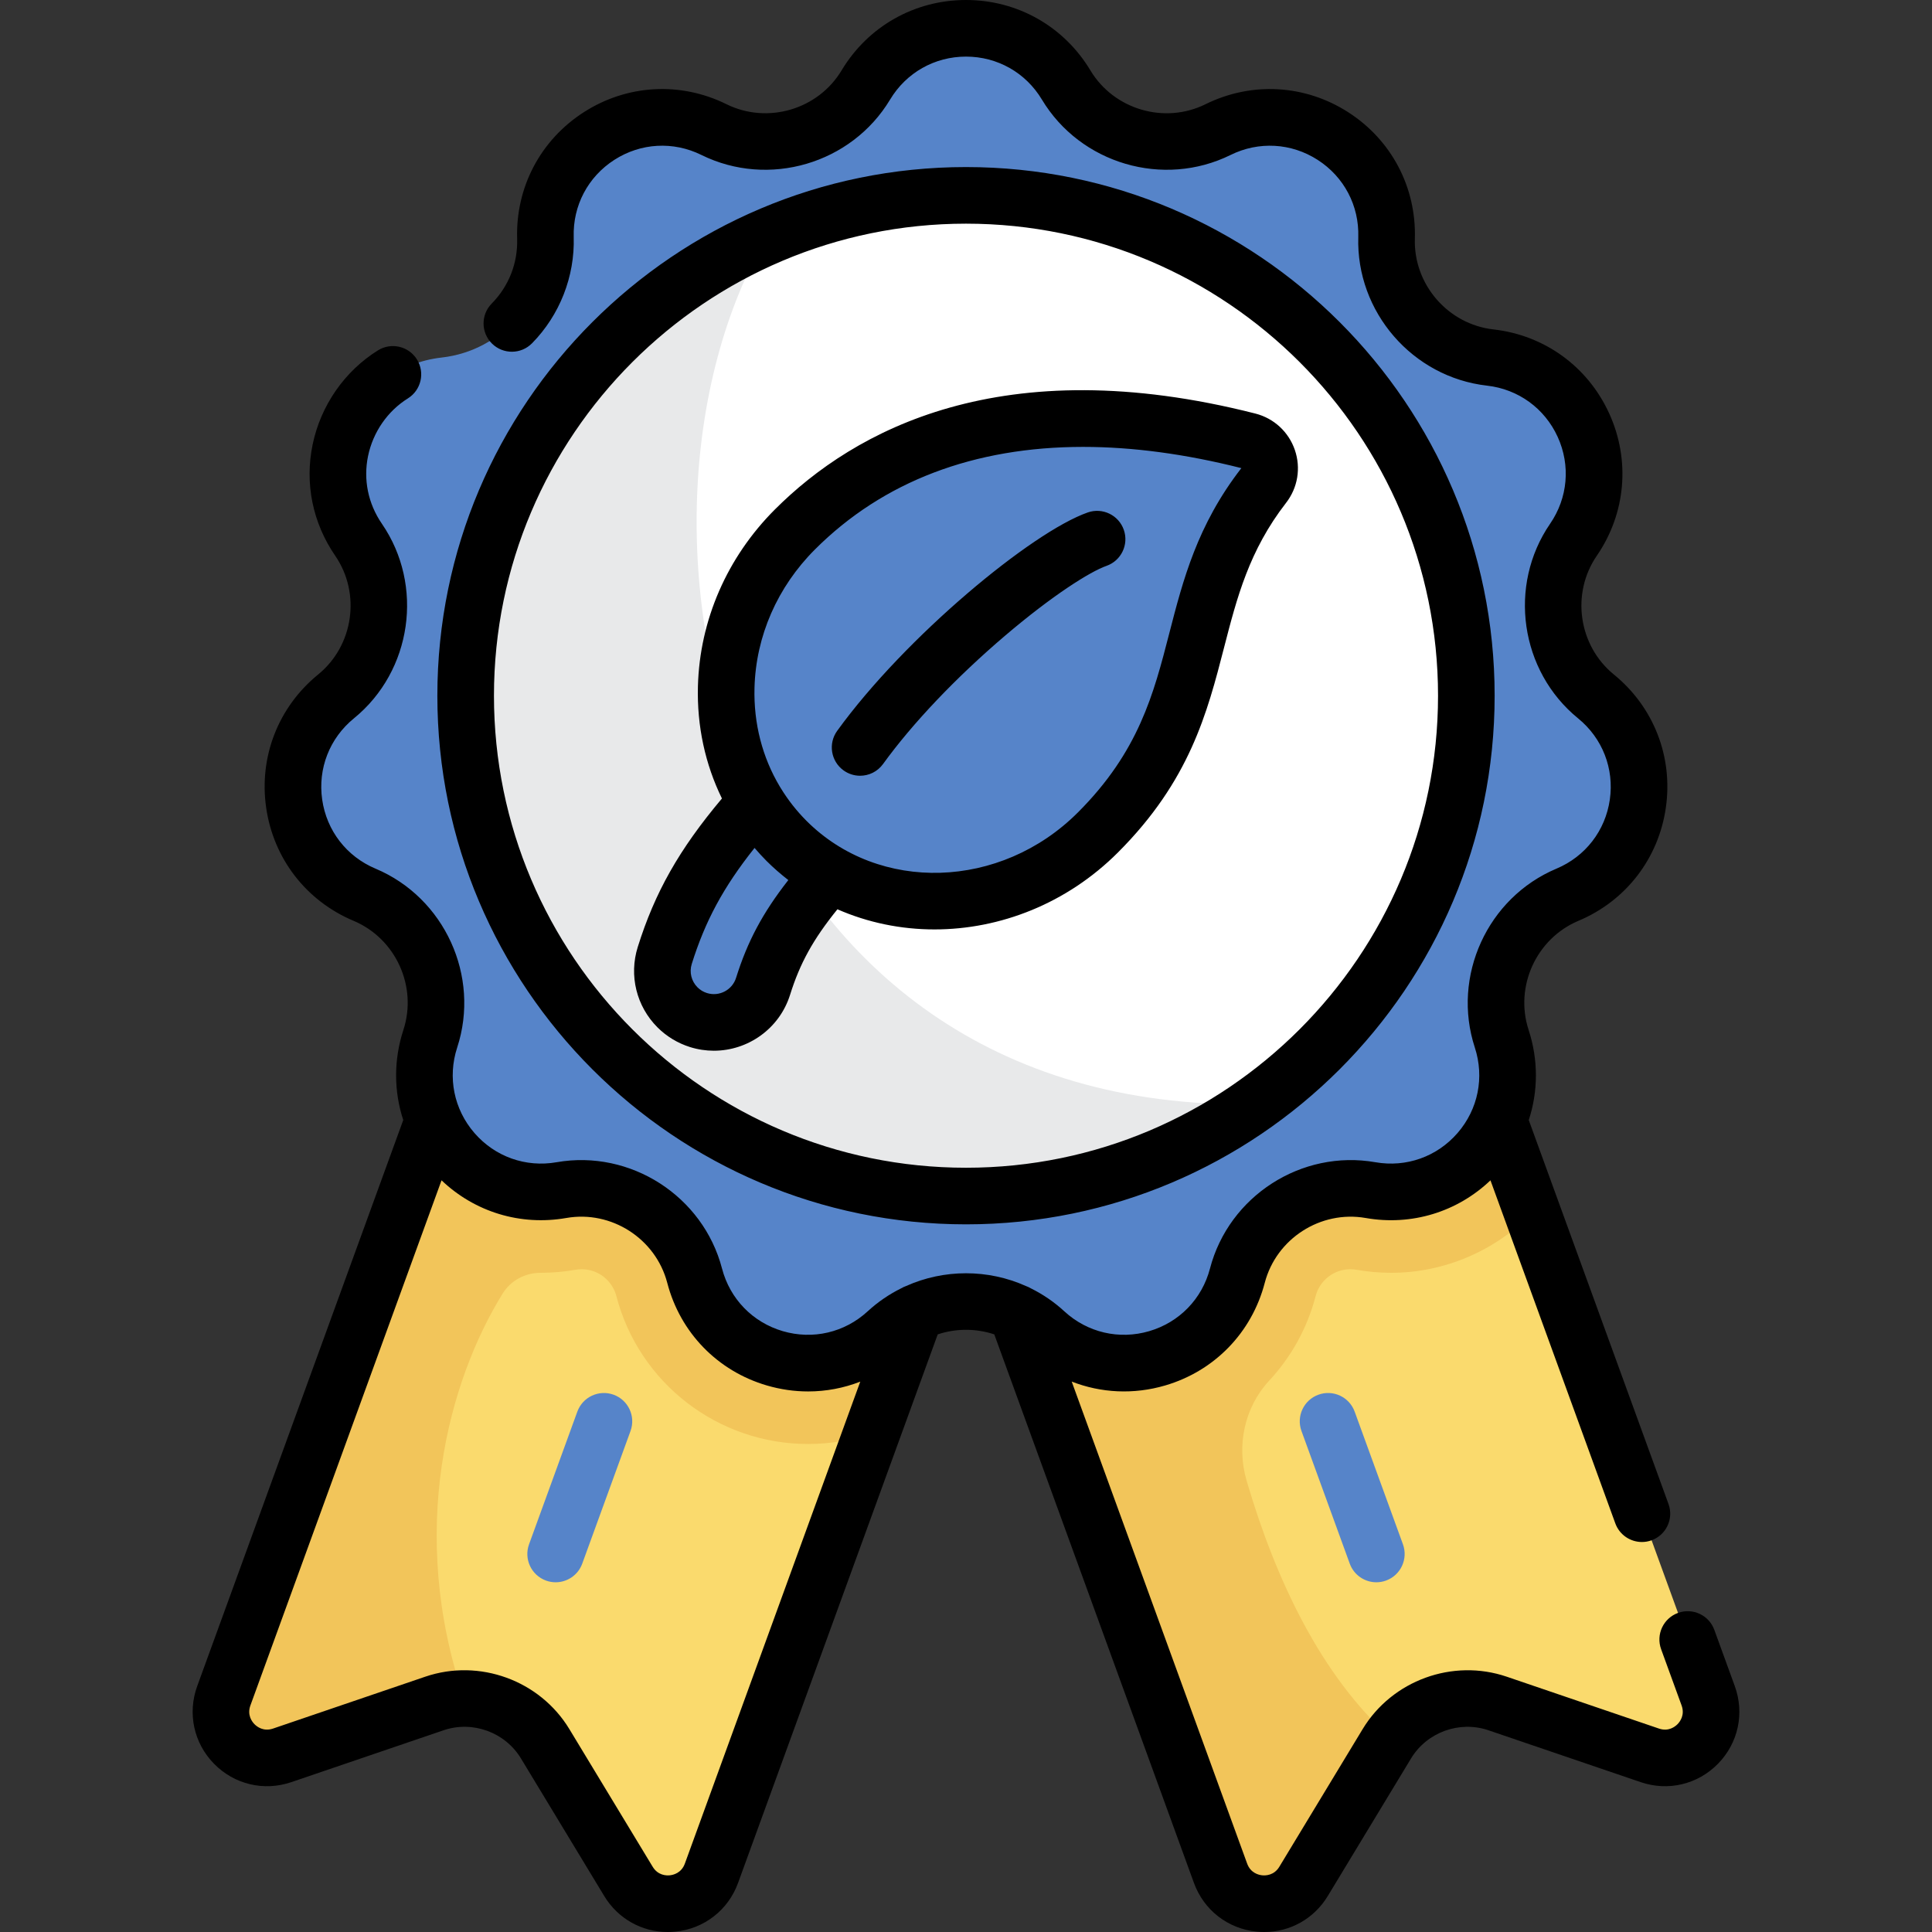 <svg version="1.1" xmlns="http://www.w3.org/2000/svg" xmlns:xlink="http://www.w3.org/1999/xlink" style="" xml:space="preserve" width="512" height="512"><rect width="100%" height="100%" fill="#333333" stroke="none"/><rect id="backgroundrect" width="100%" height="100%" x="0" y="0" fill="none" stroke="none"/>





























<g class="currentLayer" style=""><title>Layer 1</title><path style="fill:#FADA6D;" d="M74.777,465.189l40.353-13.751c11.075-3.774,23.283,0.67,29.341,10.679l22.074,36.472  c5.328,8.803,18.477,7.516,21.996-2.154l91.713-251.979l-129.23-47.036L59.311,449.4C55.792,459.069,65.037,468.508,74.777,465.189z  " id="svg_1"/><path style="fill:#F2C55A;" d="M151.024,197.421L59.311,449.4c-3.519,9.669,5.726,19.108,15.466,15.789l40.353-13.751  c2.592-0.883,5.244-1.299,7.866-1.316c-15.173-44.339-4.06-84.232,10.21-107.311c2.149-3.477,5.956-5.509,10.043-5.504  c0.021,0,0.041,0,0.062,0c3.049,0,6.137-0.27,9.174-0.801c0.555-0.097,1.116-0.147,1.667-0.147c4.317,0,8.098,2.931,9.193,7.126  c6.021,23.075,26.918,39.189,50.818,39.188c5.77,0,11.436-0.959,16.801-2.794l0,0l49.29-135.422L151.024,197.421z" id="svg_2"/><path style="" d="M147.25,419.321c-0.852,0-1.718-0.146-2.564-0.454c-3.892-1.417-5.899-5.721-4.482-9.613L153,374.096  c1.416-3.891,5.718-5.897,9.613-4.482c3.892,1.417,5.899,5.721,4.482,9.613l-12.796,35.158  C153.19,417.43,150.314,419.321,147.25,419.321z" id="svg_3" class="selected" fill="#5684c9" fill-opacity="1"/><path style="fill:#FADA6D;" d="M437.222,465.189l-40.353-13.751c-11.074-3.774-23.283,0.67-29.341,10.679l-22.074,36.472  c-5.328,8.803-18.477,7.516-21.996-2.154l-91.713-251.979l129.23-47.036l91.713,251.98  C456.207,459.069,446.961,468.508,437.222,465.189z" id="svg_4"/><path style="fill:#F2C55A;" d="M360.975,197.421l-129.23,47.036l91.713,251.979c3.519,9.669,16.669,10.956,21.996,2.153  l22.074-36.472c0.318-0.525,0.661-1.025,1.012-1.519c-18.335-16.449-30.375-41.624-38.175-68.203  c-2.725-9.287-0.593-19.433,5.997-26.522c5.749-6.184,10.051-13.803,12.291-22.388c1.095-4.195,4.875-7.126,9.193-7.126  c0.552,0,1.113,0.049,1.667,0.147c3.037,0.531,6.125,0.801,9.174,0.801c14.112,0.002,27.619-5.851,37.41-15.913l0,0L360.975,197.421  z" id="svg_5"/><g id="svg_6" class="selected" fill="#5684c9" fill-opacity="1">
	<path style="" d="M364.749,419.321c-3.064,0-5.94-1.891-7.049-4.936l-12.796-35.158   c-1.417-3.893,0.591-8.196,4.482-9.613c3.896-1.419,8.196,0.591,9.613,4.482l12.796,35.158c1.417,3.893-0.591,8.196-4.482,9.613   C366.467,419.175,365.6,419.321,364.749,419.321z" id="svg_7" fill="#5684c9" fill-opacity="1"/>
	<path style="" d="M235.023,353.029L235.023,353.029c-17.184,15.828-45.037,7.649-50.936-14.956l0,0   c-4.069-15.593-19.419-25.458-35.293-22.682l0,0c-23.013,4.025-42.023-17.914-34.764-40.12l0,0   c5.007-15.318-2.573-31.915-17.428-38.162l0,0c-21.536-9.056-25.667-37.79-7.555-52.546l0,0c12.494-10.179,15.09-28.24,5.97-41.526   l0,0c-13.221-19.262-1.162-45.667,22.053-48.289l0,0c16.014-1.809,27.962-15.598,27.473-31.706l0,0   c-0.708-23.352,23.712-39.046,44.659-28.701l0,0c14.449,7.136,31.956,1.995,40.254-11.82l0,0c12.029-20.028,41.058-20.028,53.086,0   l0,0c8.297,13.815,25.805,18.956,40.254,11.82l0,0c20.947-10.345,45.368,5.349,44.659,28.701l0,0   c-0.489,16.108,11.46,29.897,27.473,31.706l0,0c23.215,2.622,35.274,29.028,22.053,48.289l0,0   c-9.12,13.287-6.523,31.347,5.97,41.526l0,0c18.112,14.757,13.981,43.49-7.555,52.546l0,0   c-14.855,6.247-22.435,22.844-17.428,38.162l0,0c7.259,22.206-11.751,44.145-34.764,40.12l0,0   c-15.874-2.776-31.224,7.089-35.293,22.682l0,0c-5.899,22.605-33.752,30.784-50.936,14.956l0,0   C265.123,342.111,246.876,342.111,235.023,353.029z" id="svg_8" fill="#5684c9" fill-opacity="1"/>
</g><circle style="fill:#FFFFFF;" cx="255.999" cy="184.37" r="132.59" id="svg_9"/><path style="fill:#E8E9EA;" d="M203.19,62.718c-46.95,20.409-79.786,67.192-79.786,121.651c0,73.23,59.365,132.595,132.595,132.595  c28.532,0,54.957-9.013,76.588-24.346C191.928,295.048,158.417,139.773,203.19,62.718z" id="svg_10"/><path style="" d="M179.545,266.963c-3.479-3.479-4.954-8.727-3.38-13.747c7.948-25.364,22.083-39.499,53.051-70.467  c5.332-5.332,13.977-5.332,19.309,0s5.332,13.977,0,19.309c-31.328,31.328-40.613,41.168-46.302,59.323  c-2.255,7.196-9.916,11.201-17.112,8.946C182.937,269.645,181.052,268.47,179.545,266.963z" id="svg_11" class="selected" fill="#5684c9" fill-opacity="1"/><path style="" d="M198.135,233.138c3.886,3.886,8.179,7.24,12.78,10.053c6.849-10.147,17.836-21.359,37.61-41.133  c5.332-5.332,5.332-13.977,0-19.309s-13.977-5.332-19.309,0c-17.614,17.614-29.777,29.782-38.459,41.668  C192.956,227.492,195.411,230.414,198.135,233.138z" id="svg_12" class="selected" fill="#5684c9" fill-opacity="1"/><path id="SVGCleanerId_0" style="fill:#80D3AE;" d="M290.961,220.611c31.99-31.99,20.057-61.164,43.938-91.955  c3.286-4.237,1.135-10.467-4.061-11.789c-56.334-14.335-95.451-1.28-120.176,23.445c-23.406,23.406-24.406,60.357-2.232,82.531  C230.604,245.016,267.555,244.017,290.961,220.611z"/><g id="svg_13" class="selected" fill="#5684c9" fill-opacity="1">
	<path id="SVGCleanerId_0_1_" style="" d="M290.961,220.611c31.99-31.99,20.057-61.164,43.938-91.955   c3.286-4.237,1.135-10.467-4.061-11.789c-56.334-14.335-95.451-1.28-120.176,23.445c-23.406,23.406-24.406,60.357-2.232,82.531   C230.604,245.016,267.555,244.017,290.961,220.611z" fill="#5684c9" fill-opacity="1"/>
</g><path style="" d="M245.048,118.121c-13.621,5.162-25.035,12.839-34.386,22.19  c-23.406,23.406-24.405,60.357-2.232,82.531c22.174,22.174,59.124,21.175,82.531-2.232c0.815-0.815,1.595-1.628,2.354-2.44  C211.499,224.769,220.13,148.166,245.048,118.121z" id="svg_14" class="selected" fill="#5684c9" fill-opacity="1"/><path d="M182.869,277.484c2.098,0.657,4.222,0.97,6.312,0.97c9.002-0.001,17.369-5.798,20.2-14.831  c2.6-8.299,6.074-14.664,12.546-22.653c8.108,3.553,16.871,5.338,25.717,5.338c17.38,0,35.063-6.834,48.622-20.393c0,0,0,0,0-0.001  c19.029-19.029,23.66-36.991,28.139-54.361c3.402-13.194,6.616-25.656,16.422-38.301c3.097-3.991,3.964-9.229,2.32-14.013  c-1.646-4.789-5.555-8.393-10.458-9.641c-67.147-17.086-106.306,4.387-127.328,25.41c-12.684,12.684-19.93,29.313-20.403,46.828  c-0.287,10.582,1.931,20.717,6.363,29.772c-11.363,13.514-17.78,24.902-22.312,39.364c-2.363,7.542-0.357,15.702,5.234,21.294  C176.637,274.661,179.62,276.465,182.869,277.484z M199.951,182.242c0.369-13.661,6.057-26.669,16.016-36.627  c18.042-18.043,42.194-27.183,71.071-27.183c13.056,0,27.077,1.868,41.935,5.626c-11.705,15.093-15.461,29.661-19.094,43.749  c-4.159,16.131-8.088,31.366-24.222,47.5c-20.443,20.446-52.71,21.447-71.924,2.231c-2.645-2.645-4.921-5.565-6.832-8.693  c-0.076-0.132-0.156-0.261-0.24-0.39C202.041,200.73,199.694,191.729,199.951,182.242z M183.322,255.458  c3.556-11.347,8.331-20.299,16.643-30.748c1.012,1.175,2.055,2.329,3.162,3.436c1.84,1.84,3.78,3.522,5.787,5.081  c-6.867,8.778-10.853,16.353-13.848,25.91c-1.014,3.239-4.473,5.048-7.711,4.033c-0.962-0.302-1.805-0.81-2.506-1.512  C183.219,260.029,182.633,257.653,183.322,255.458z M459.736,446.835l-5.429-14.915c-1.416-3.891-5.72-5.897-9.613-4.482  c-3.892,1.417-5.899,5.721-4.482,9.613l5.429,14.915c0.924,2.538-0.44,4.308-1.07,4.951c-0.631,0.642-2.37,2.048-4.929,1.172  l-40.353-13.75c-14.304-4.868-30.354,0.972-38.176,13.895l-22.075,36.474c-1.398,2.313-3.638,2.358-4.528,2.269  c-0.897-0.088-3.079-0.565-4.003-3.104l-46.494-127.742c7.773,3.042,16.42,3.484,24.778,1.03  c13.077-3.84,22.939-14.005,26.381-27.193c3.061-11.725,14.799-19.273,26.744-17.188c12.174,2.135,24.268-1.591,33.074-9.98  l33.088,90.911c1.108,3.046,3.984,4.936,7.049,4.936c0.851,0,1.718-0.147,2.565-0.454c3.892-1.417,5.899-5.721,4.482-9.613  l-37.035-101.754c2.499-7.615,2.565-15.923-0.038-23.884c-3.766-11.518,2.035-24.22,13.206-28.917  c12.563-5.283,21.223-16.491,23.162-29.982c1.939-13.49-3.211-26.685-13.777-35.293c-9.395-7.654-11.382-21.477-4.523-31.468  c7.713-11.236,8.936-25.346,3.275-37.743c-5.662-12.397-17.128-20.713-30.671-22.242c-12.041-1.36-21.186-11.914-20.819-24.026  c0.414-13.623-6.184-26.155-17.649-33.523c-11.468-7.369-25.607-8.163-37.827-2.129c-10.862,5.365-24.265,1.432-30.503-8.957  C281.955,6.976,269.628,0,255.999,0s-25.955,6.976-32.973,18.659c-6.238,10.388-19.638,14.322-30.503,8.956  c-12.22-6.034-26.361-5.239-37.827,2.13c-11.466,7.369-18.064,19.9-17.649,33.523c0.195,6.467-2.198,12.569-6.742,17.183  c-2.906,2.951-2.87,7.7,0.081,10.606c2.951,2.904,7.699,2.869,10.606-0.081c7.338-7.451,11.364-17.716,11.047-28.163  c-0.252-8.311,3.773-15.955,10.767-20.449c6.995-4.497,15.623-4.981,23.075-1.299c17.811,8.797,39.776,2.347,50.005-14.684  c4.28-7.126,11.8-11.381,20.113-11.381c8.314,0,15.833,4.255,20.113,11.382c10.228,17.03,32.192,23.479,50.005,14.683  c7.454-3.681,16.08-3.195,23.075,1.3c6.993,4.494,11.018,12.14,10.766,20.449c-0.602,19.856,14.39,37.157,34.129,39.386  c8.262,0.934,15.256,6.006,18.71,13.569c3.453,7.563,2.706,16.169-1.999,23.023c-11.241,16.379-7.983,39.038,7.417,51.585  c6.445,5.252,9.588,13.3,8.404,21.529c-1.183,8.229-6.465,15.066-14.129,18.289c-18.313,7.7-27.822,28.524-21.649,47.406  c2.583,7.902,0.875,16.371-4.569,22.654c-5.445,6.283-13.586,9.181-21.775,7.747c-19.572-3.426-38.825,8.954-43.842,28.177  c-2.1,8.044-8.115,14.245-16.093,16.587c-7.98,2.342-16.391,0.379-22.506-5.254c-2.701-2.488-5.687-4.514-8.85-6.082  c-0.417-0.246-0.857-0.452-1.313-0.615c-10.062-4.52-21.731-4.52-31.792,0.002c-0.456,0.162-0.895,0.368-1.312,0.614  c-3.162,1.568-6.147,3.593-8.848,6.081c-6.115,5.631-14.528,7.595-22.505,5.254c-7.979-2.342-13.994-8.543-16.094-16.588  c-5.016-19.221-24.273-31.6-43.842-28.176c-8.188,1.433-16.328-1.463-21.773-7.747c-5.445-6.283-7.153-14.753-4.57-22.654  c6.173-18.883-3.336-39.706-21.649-47.405c-7.664-3.224-12.946-10.061-14.129-18.29c-1.184-8.229,1.959-16.277,8.404-21.529  c15.4-12.548,18.658-35.206,7.416-51.585c-3.663-5.337-4.962-11.717-3.659-17.966c1.32-6.328,5.167-11.887,10.554-15.249  c3.514-2.193,4.584-6.82,2.391-10.334c-2.194-3.514-6.82-4.583-10.334-2.391c-8.84,5.519-15.144,14.599-17.294,24.911  c-2.146,10.293-0.023,20.775,5.977,29.517c6.857,9.991,4.87,23.813-4.524,31.468c-10.566,8.608-15.717,21.803-13.777,35.293  c1.939,13.49,10.599,24.698,23.162,29.982c11.171,4.696,16.972,17.398,13.206,28.918c-2.602,7.96-2.537,16.268-0.038,23.883  l-54.599,150.01c-2.625,7.211-0.919,15.097,4.451,20.578c5.371,5.483,13.218,7.348,20.481,4.875l40.354-13.75  c7.682-2.62,16.305,0.522,20.506,7.463l22.074,36.472c3.627,5.995,9.955,9.529,16.843,9.528c0.655,0,1.316-0.031,1.98-0.097  c7.638-0.748,14.013-5.692,16.637-12.902l52.913-145.378c4.855-1.617,10.139-1.616,14.994,0l52.913,145.376  c2.624,7.211,8.999,12.155,16.637,12.903c0.664,0.065,1.324,0.097,1.98,0.097c6.887,0,13.216-3.533,16.843-9.527l22.074-36.473  c4.201-6.941,12.823-10.081,20.506-7.463l40.352,13.749c7.266,2.477,15.112,0.609,20.483-4.874  C460.655,461.932,462.361,454.046,459.736,446.835z M181.494,493.872c-0.924,2.538-3.106,3.016-4.003,3.103  c-0.895,0.094-3.131,0.042-4.529-2.27l-22.074-36.473c-7.82-12.923-23.874-18.767-38.176-13.895L72.357,458.09  c-2.561,0.869-4.298-0.531-4.928-1.173c-0.63-0.644-1.994-2.413-1.07-4.951l50.653-139.168c8.805,8.388,20.895,12.108,33.074,9.98  c11.928-2.085,23.684,5.463,26.744,17.189c3.441,13.188,13.304,23.353,26.381,27.192c3.632,1.066,7.316,1.589,10.962,1.588  c4.742,0,9.416-0.884,13.81-2.601L181.494,493.872z M223.539,204.156c1.329,0.961,2.867,1.425,4.392,1.425  c2.323,0,4.615-1.077,6.082-3.104c7.87-10.875,19.363-22.96,32.363-34.03c12.517-10.658,22.5-16.962,26.842-18.481  c3.91-1.368,5.971-5.646,4.603-9.556c-1.367-3.91-5.644-5.974-9.556-4.603c-14.779,5.171-48.323,32.893-66.404,57.875  C219.433,197.038,220.184,201.727,223.539,204.156z M255.999,324.464c77.248,0,140.095-62.847,140.095-140.095  S333.247,44.274,255.999,44.274s-140.095,62.847-140.095,140.095C115.905,261.617,178.752,324.464,255.999,324.464z M255.999,59.274  c68.978,0,125.095,56.117,125.095,125.095s-56.117,125.095-125.095,125.095s-125.095-56.117-125.095-125.095  C130.905,115.392,187.022,59.274,255.999,59.274z" id="svg_15"/><g id="svg_16">
</g><g id="svg_17">
</g><g id="svg_18">
</g><g id="svg_19">
</g><g id="svg_20">
</g><g id="svg_21">
</g><g id="svg_22">
</g><g id="svg_23">
</g><g id="svg_24">
</g><g id="svg_25">
</g><g id="svg_26">
</g><g id="svg_27">
</g><g id="svg_28">
</g><g id="svg_29">
</g><g id="svg_30">
</g></g></svg>